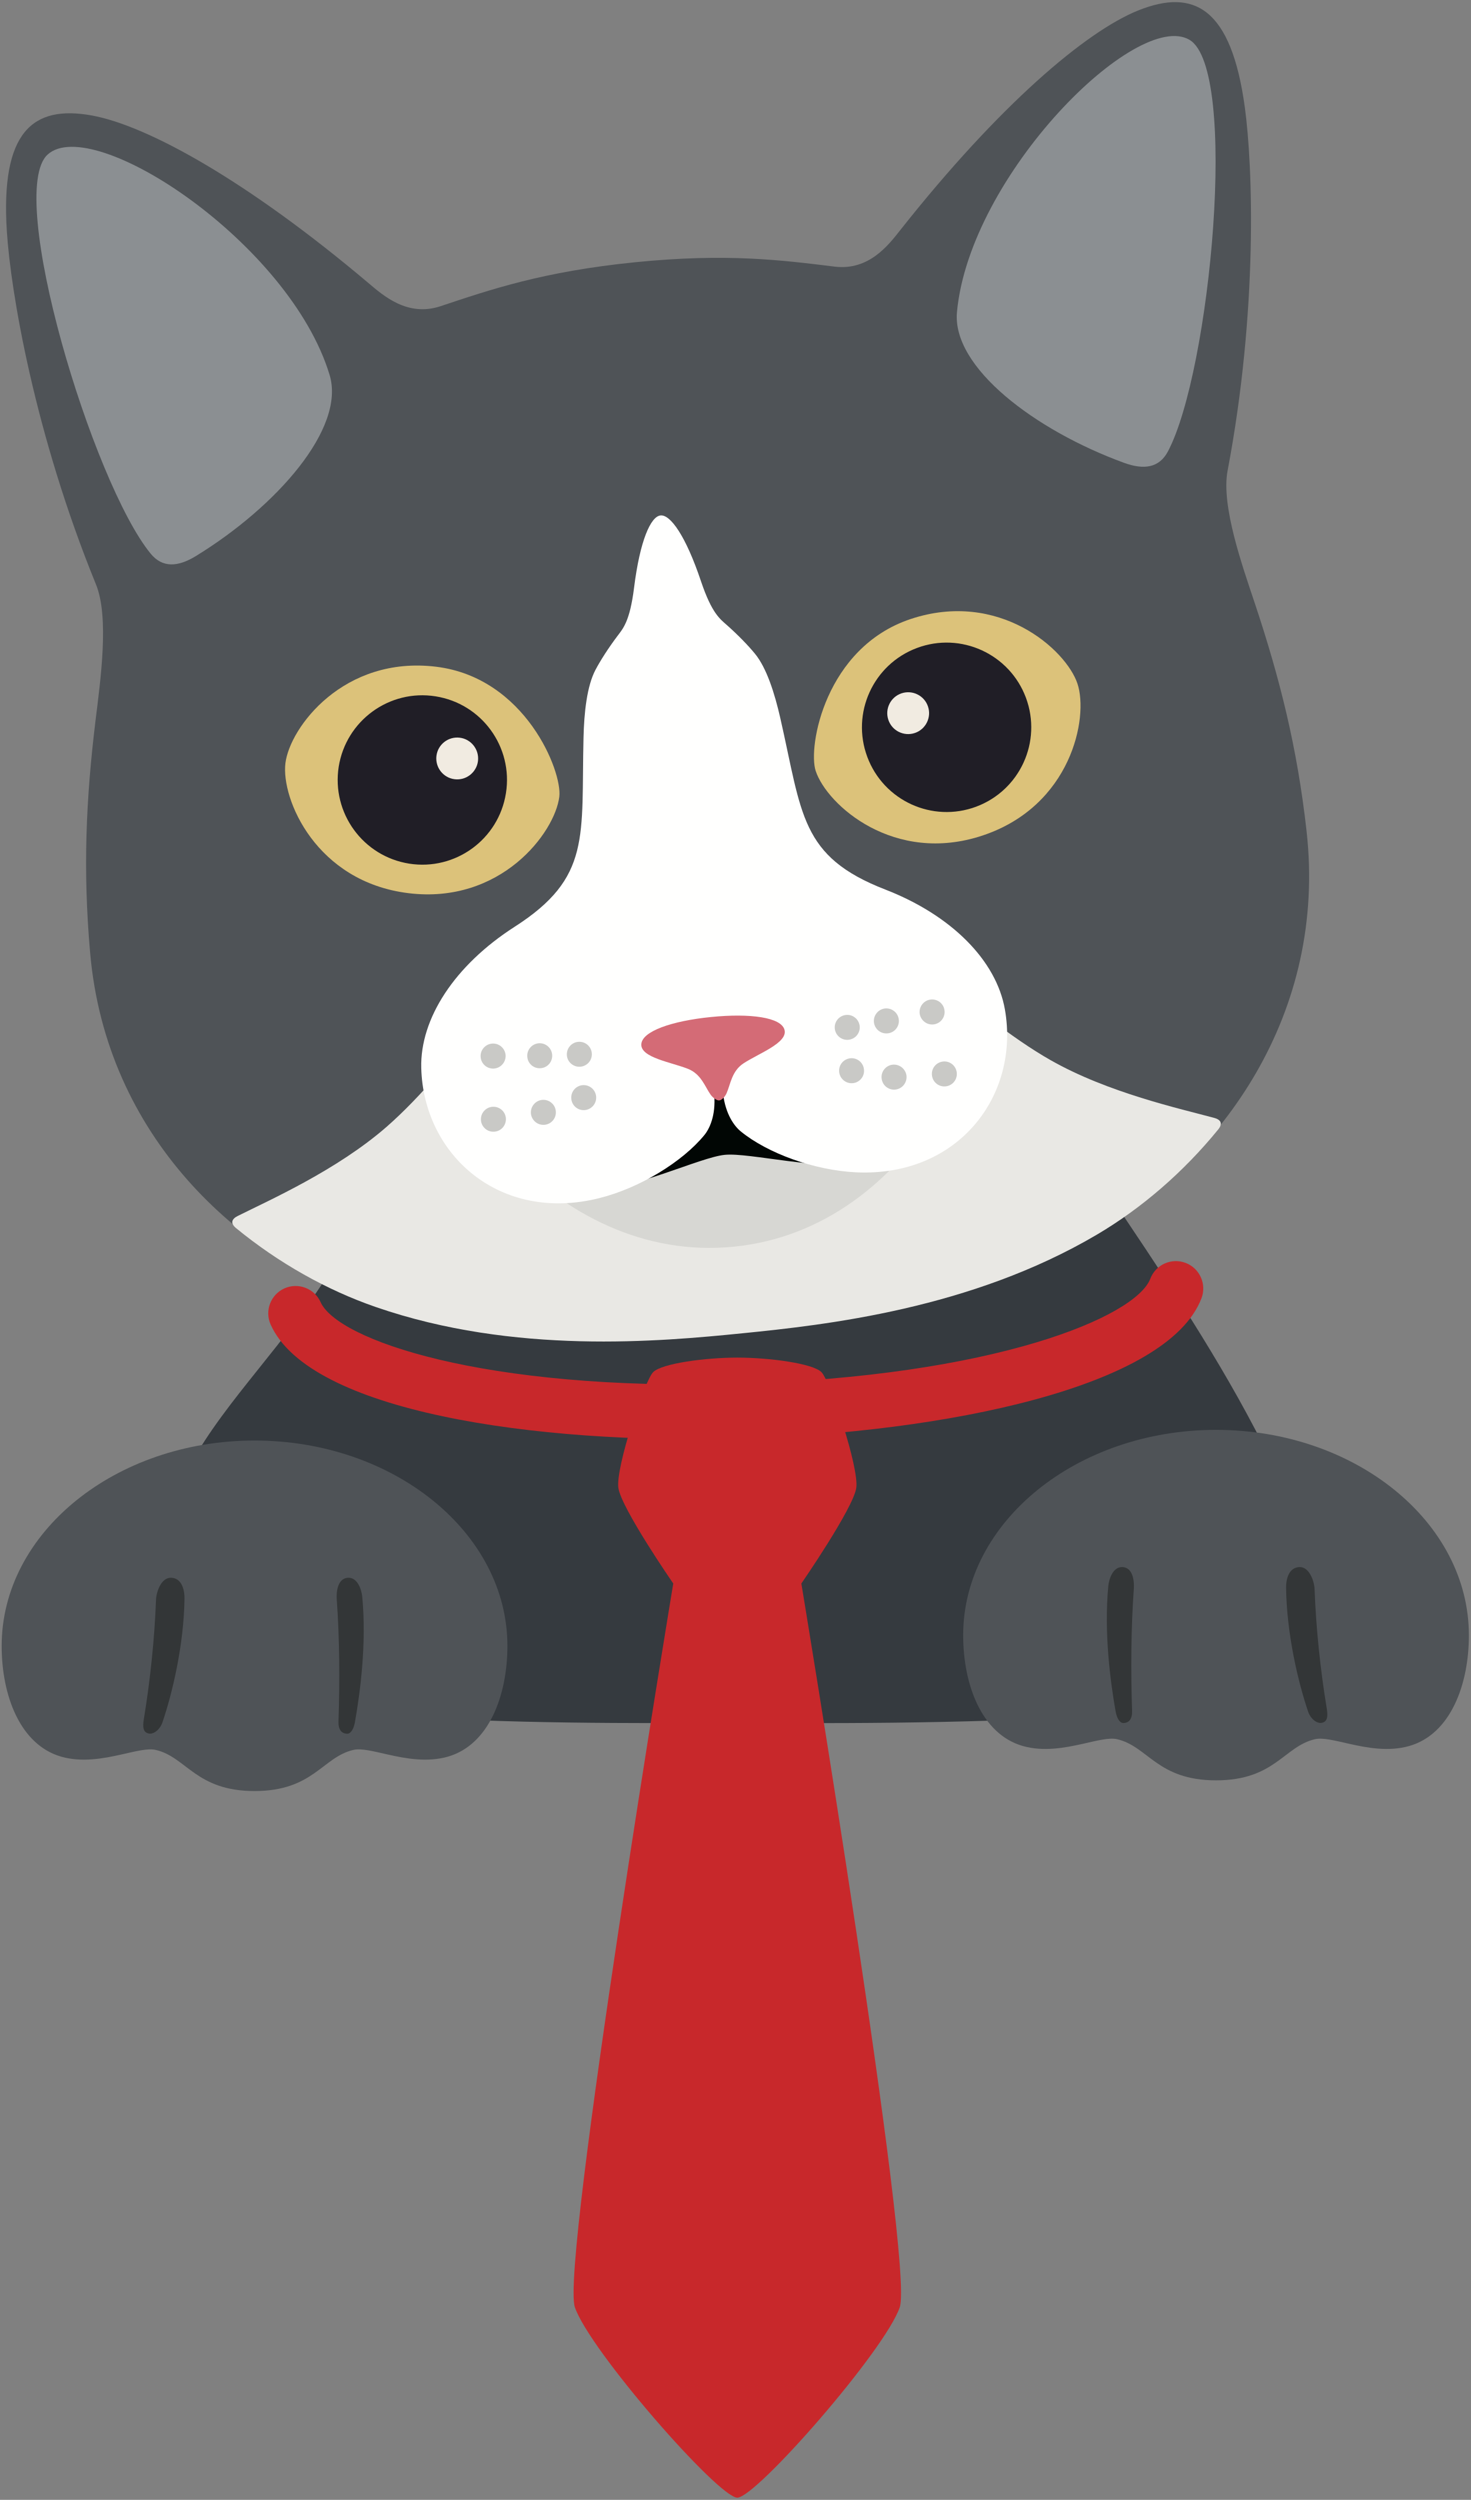 <?xml version="1.0" encoding="UTF-8"?>
<svg width="458px" height="778px" viewBox="0 0 458 778" version="1.1" xmlns="http://www.w3.org/2000/svg" xmlns:xlink="http://www.w3.org/1999/xlink">
    <rect x="0" y="0" width="458" height="778" fill="#808080" stroke="none"/>
    <title>Group 2</title>
    <g id="Page-1" stroke="none" stroke-width="1" fill="none" fill-rule="evenodd">
        <g id="North-America" transform="translate(-5529, -2296)">
            <g id="Group-2" transform="translate(5529.52, 2296.66)">
                <path d="M219.35,368.647 L113.122,374.079 C89.341,430.544 38.577,448.278 50.501,511.313 C55.378,537.093 172.346,535.587 225.694,535.587 C279.042,535.587 414.384,537.504 412.749,511.313 C409.784,463.845 365.721,402.594 340.486,364.631 L219.35,368.647 Z" id="Fill-4" fill="#353A3F"></path>
                <path d="M381.69,145.859 C391.166,95.843 389.569,51.067 387.055,32.694 C382.838,1.898 371.344,-4.396 353.921,2.568 C337.589,9.107 310.604,32.01 279.928,70.771 C276.227,75.455 270.145,83.633 259.35,82.319 C243.113,80.335 225.939,78.073 197.242,80.954 C168.536,83.836 152.156,89.467 136.636,94.638 C126.318,98.074 118.735,91.266 114.174,87.414 C76.403,55.525 45.402,38.442 28.094,35.282 C9.629,31.919 -0.382,40.374 1.616,71.393 C2.802,89.899 10.136,134.099 29.366,181.232 C33.564,191.513 30.724,211.286 29.242,223.425 C26.249,248.003 25.254,269.969 27.549,295.936 C32.579,352.878 73.544,390.66 116.555,405.549 C159.691,420.456 204.816,416 230.615,413.409 C256.414,410.817 301.529,406.218 340.83,383.029 C380.026,359.888 412.662,314.718 406.275,257.912 C403.368,232.006 398.023,210.677 390.201,187.186 C386.328,175.582 379.625,156.769 381.69,145.859" id="Fill-221" fill="#4F5357"></path>
                <path d="M377.55,347.258 C366.964,344.397 344.435,339.444 326.554,329.264 C314.448,322.367 300.907,311.482 284.699,297.644 C256.165,273.279 226.321,264.147 215.736,265.21 C205.15,266.273 177.716,281.156 154.604,310.705 C141.465,327.491 130.354,340.85 119.864,350.016 C104.354,363.551 83.269,372.884 73.467,377.789 C71.718,378.669 71.039,379.96 72.989,381.566 C86.204,392.4 101.217,400.844 116.45,406.103 C159.586,421.03 204.902,416.87 230.701,414.279 C256.5,411.688 301.739,406.753 341.05,383.555 C354.925,375.37 367.968,364.115 378.764,350.864 C380.361,348.901 379.433,347.77 377.55,347.258" id="Fill-222" fill="#E9E8E4"></path>
                <path d="M219.934,307.003 C185.069,310.521 155.742,356.446 157.501,358.282 C175.459,377.177 199.958,390.144 227.995,387.332 C256.051,384.511 277.47,366.936 291.316,344.844 C292.655,342.698 254.788,303.521 219.934,307.003" id="Fill-223" fill="#D7D7D3"></path>
                <path d="M270.423,356.398 C258.106,355.318 225.222,306.612 219.475,302.424 C214.665,307.672 192.126,361.944 180.26,365.454 C170.143,368.456 175.373,370.206 182.22,370.034 C196.85,369.68 217.304,359.535 225.126,358.75 C232.948,357.966 255.008,363.838 269.428,361.284 C276.17,360.089 280.941,357.326 270.423,356.398" id="Fill-224" fill="#010604"></path>
                <path d="M60.453,172.405 C54.84,175.845 50.04,176.105 46.387,171.647 C28.371,149.693 1.1,59.417 14.315,47.437 C28.429,34.665 89.723,74.98 102.107,116.047 C107.127,132.64 85.583,157.007 60.453,172.405" id="Fill-225" fill="#8B8F92"></path>
                <path d="M349.475,143.388 C355.661,145.642 360.414,144.943 363.11,139.848 C376.393,114.751 385.18,20.855 369.842,11.743 C353.472,2.03 301.414,53.725 297.436,96.436 C295.82,113.695 321.782,133.293 349.475,143.388" id="Fill-226" fill="#8B8F92"></path>
                <path d="M135.288,206.843 C106.496,203.327 89.704,225.732 88.346,236.865 C86.979,248.007 97.89,273.794 126.663,277.314 C155.455,280.834 172.265,258.431 173.623,247.295 C174.589,239.424 163.047,210.237 135.288,206.843" id="Fill-227" fill="#DCC27A"></path>
                <path d="M157.004,246.197 C154.738,260.578 141.255,270.38 126.883,268.122 C112.491,265.846 102.69,252.352 104.937,237.97 C107.222,223.592 120.724,213.77 135.097,216.055 C149.478,218.324 159.289,231.82 157.004,246.197" id="Fill-228" fill="#201E26"></path>
                <path d="M148.302,236.18 C147.862,239.743 144.611,242.29 141.044,241.852 C137.468,241.42 134.934,238.168 135.364,234.599 C135.795,231.034 139.055,228.49 142.622,228.926 C146.189,229.363 148.723,232.615 148.302,236.18" id="Fill-229" fill="#F1EBE1"></path>
                <path d="M282.978,192.005 C310.489,182.847 331.402,201.464 334.949,212.106 C338.497,222.75 332.951,250.193 305.43,259.363 C277.929,268.537 256.988,249.924 253.45,239.28 C250.944,231.758 256.452,200.859 282.978,192.005" id="Fill-230" fill="#DCC27A"></path>
                <path d="M269.514,234.902 C274.602,248.547 289.767,255.47 303.403,250.399 C317.058,245.302 323.981,230.135 318.904,216.486 C313.817,202.849 298.632,195.908 284.996,200.999 C271.36,206.082 264.427,221.264 269.514,234.902" id="Fill-231" fill="#201E26"></path>
                <path d="M276.065,223.354 C277.193,226.758 280.884,228.608 284.307,227.468 C287.702,226.336 289.557,222.643 288.419,219.231 C287.291,215.824 283.59,213.98 280.186,215.114 C276.772,216.253 274.927,219.944 276.065,223.354" id="Fill-232" fill="#F1EBE1"></path>
                <path d="M312.354,313.479 C309.695,298.365 295.859,284.226 275.108,276.181 C248.582,265.889 249.261,252.769 242.415,222.765 C240.674,215.136 238.179,207.225 234.545,202.802 C232.451,200.245 229.362,197.058 225.948,194.013 C223.692,191.993 221.148,190.388 217.706,180.156 C212.991,166.125 208.21,159.445 205.15,159.753 C202.081,160.06 198.734,167.555 196.898,182.246 C195.559,192.958 193.389,195.035 191.581,197.464 C188.837,201.127 186.446,204.864 184.897,207.787 C182.22,212.844 181.34,221.092 181.158,228.914 C180.403,259.682 183.683,272.404 159.729,287.764 C140.997,299.775 130.239,316.383 130.641,331.723 C131.339,358.77 155.101,380.027 186.14,372.205 C198.772,369.03 211.997,360.883 218.767,352.619 C220.354,350.701 222.391,346.545 221.856,339.992 C221.588,336.92 221.942,333.292 221.76,330.976 L220.699,316.995 L220.928,316.911 L221.167,316.948 L222.908,330.861 C223.185,333.166 224.256,336.652 224.61,339.715 C225.384,346.246 228.205,349.912 230.146,351.476 C238.418,358.234 253,363.579 266.015,364.191 C297.991,365.683 317.049,340.125 312.354,313.479" id="Fill-233" fill="#FFFFFE"></path>
                <path d="M156.908,327.795 C156.994,329.931 155.369,331.771 153.236,331.903 C151.066,332.023 149.23,330.371 149.125,328.213 C148.991,326.084 150.655,324.241 152.797,324.12 C154.948,324.002 156.774,325.65 156.908,327.795" id="Fill-234" fill="#C9C9C6"></path>
                <path d="M171.405,327.701 C171.52,329.859 169.875,331.686 167.723,331.794 C165.581,331.93 163.736,330.264 163.65,328.132 C163.506,325.99 165.161,324.147 167.303,324.019 C169.454,323.908 171.29,325.562 171.405,327.701" id="Fill-235" fill="#C9C9C6"></path>
                <path d="M183.75,327.241 C183.874,329.375 182.22,331.214 180.078,331.324 C177.936,331.453 176.081,329.819 175.966,327.667 C175.87,325.519 177.506,323.687 179.638,323.577 C181.79,323.442 183.625,325.091 183.75,327.241" id="Fill-236" fill="#C9C9C6"></path>
                <path d="M156.994,347.452 C157.1,349.599 155.474,351.436 153.322,351.551 C151.18,351.679 149.335,350.039 149.22,347.891 C149.096,345.746 150.75,343.901 152.892,343.791 C155.044,343.675 156.88,345.311 156.994,347.452" id="Fill-237" fill="#C9C9C6"></path>
                <path d="M172.543,345.313 C172.677,347.456 171.032,349.292 168.88,349.414 C166.729,349.53 164.912,347.889 164.769,345.75 C164.673,343.588 166.308,341.769 168.44,341.633 C170.582,341.522 172.447,343.16 172.543,345.313" id="Fill-238" fill="#C9C9C6"></path>
                <path d="M185.098,340.731 C185.213,342.871 183.568,344.718 181.417,344.833 C179.284,344.947 177.439,343.312 177.353,341.161 C177.209,339.02 178.854,337.178 180.986,337.057 C183.166,336.941 184.983,338.587 185.098,340.731" id="Fill-239" fill="#C9C9C6"></path>
                <path d="M285.828,314.852 C286.172,316.962 288.123,318.442 290.255,318.146 C292.397,317.832 293.87,315.849 293.544,313.714 C293.248,311.601 291.259,310.123 289.136,310.431 C287.004,310.743 285.541,312.723 285.828,314.852" id="Fill-240" fill="#C9C9C6"></path>
                <path d="M271.599,317.641 C271.924,319.777 273.894,321.243 276.026,320.92 C278.149,320.628 279.631,318.63 279.306,316.518 C279.01,314.393 277.021,312.916 274.888,313.217 C272.766,313.535 271.293,315.521 271.599,317.641" id="Fill-241" fill="#C9C9C6"></path>
                <path d="M259.417,319.643 C259.723,321.76 261.702,323.233 263.825,322.917 C265.957,322.615 267.439,320.646 267.124,318.515 C266.799,316.39 264.829,314.92 262.725,315.236 C260.583,315.531 259.101,317.513 259.417,319.643" id="Fill-242" fill="#C9C9C6"></path>
                <path d="M289.662,334.131 C289.968,336.26 291.938,337.734 294.061,337.421 C296.193,337.12 297.666,335.147 297.35,333.018 C297.054,330.891 295.074,329.411 292.952,329.729 C290.81,330.044 289.347,332.011 289.662,334.131" id="Fill-243" fill="#C9C9C6"></path>
                <path d="M273.999,335.127 C274.296,337.254 276.265,338.727 278.398,338.419 C280.53,338.104 281.984,336.135 281.706,334.011 C281.362,331.872 279.392,330.415 277.269,330.706 C275.147,331.024 273.655,332.998 273.999,335.127" id="Fill-244" fill="#C9C9C6"></path>
                <path d="M260.774,333.134 C261.09,335.254 263.069,336.735 265.202,336.421 C267.315,336.109 268.797,334.14 268.453,332.014 C268.176,329.887 266.187,328.41 264.073,328.715 C261.922,329.034 260.459,331.009 260.774,333.134" id="Fill-245" fill="#C9C9C6"></path>
                <path d="M220.833,315.858 C208.66,317.08 199.241,320.303 199.155,324.419 C199.04,328.519 208.526,329.927 213.756,332.014 C217.792,333.652 218.997,337.563 220.708,339.995 C221.607,341.26 222.965,341.938 223.433,341.803 C223.912,341.842 225.155,340.903 225.738,339.491 C226.924,336.768 227.316,332.695 230.959,330.287 C235.654,327.203 244.691,323.936 243.763,319.94 C242.855,315.924 233.005,314.636 220.833,315.858" id="Fill-246" fill="#D46B76"></path>
                <path d="M248.984,492.164 C248.984,492.164 265.173,468.727 266.081,462.406 C266.99,456.076 257.944,429.081 255.238,426.375 C252.532,423.66 238.982,421.852 229.047,421.852 C219.102,421.852 205.561,423.66 202.846,426.375 C200.14,429.081 191.103,456.076 192.012,462.406 C192.911,468.727 209.1,492.164 209.1,492.164 C209.1,492.164 173.977,704.094 178.462,717.376 C182.937,730.668 223.147,776.663 229.047,776.663 C234.937,776.663 275.147,730.668 279.631,717.376 C284.106,704.094 248.984,492.164 248.984,492.164" id="Fill-247" fill="#C8282B"></path>
                <path d="M229.773,447.049 C165.801,448.856 95.853,438.586 83.747,411.573 C81.825,407.279 83.747,402.24 88.04,400.308 C92.324,398.396 97.383,400.308 99.305,404.602 C104.488,416.182 149.392,432.266 229.286,430.009 C309.188,427.752 353.108,409.154 357.631,397.306 C359.305,392.907 364.239,390.708 368.628,392.381 C373.027,394.055 375.235,398.989 373.562,403.387 C362.996,431.042 293.736,445.242 229.773,447.049" id="Fill-248" fill="#C8282B"></path>
                <path d="M78.736,447.661 C35.438,447.661 0,476.281 0,511.585 C-0.01,527.009 5.747,542.376 18.541,546.048 C24.986,547.893 31.67,546.631 37.264,545.378 C41.701,544.384 45.459,543.39 47.898,543.935 C57.575,546.134 60.377,556.748 78.736,556.748 C97.096,556.748 99.879,546.134 109.575,543.935 C112.004,543.39 115.762,544.384 120.199,545.378 C125.792,546.631 132.477,547.893 138.931,546.048 C151.706,542.376 157.463,527.009 157.463,511.585 C157.463,476.281 122.025,447.661 78.736,447.661" id="Fill-279" fill="#4F5357"></path>
                <path d="M107.576,538.914 C107.557,538.914 107.528,538.914 107.5,538.914 C105.798,538.809 104.784,537.671 104.87,535.061 C105.281,522.821 105.224,509.376 104.325,497.079 C104.153,494.794 104.583,490.529 107.844,490.366 C107.901,490.366 107.959,490.366 108.007,490.366 C110.818,490.366 112.061,494.057 112.271,496.295 C113.639,510.897 111.64,525.938 110.005,535.223 C109.613,537.499 108.685,538.914 107.576,538.914" id="Fill-280" fill="#333637"></path>
                <path d="M46.243,538.886 C46.177,538.886 46.11,538.876 46.033,538.876 C44.035,538.637 43.834,536.945 44.264,534.372 C46.253,522.285 47.601,509.415 48.06,497.165 C48.146,494.918 49.581,490.366 52.66,490.366 C52.698,490.366 52.746,490.366 52.784,490.366 C56.255,490.5 56.953,494.507 56.925,496.773 C56.733,511.337 53.138,526.311 50.059,535.376 C49.323,537.528 47.563,538.886 46.243,538.886" id="Fill-281" fill="#333637"></path>
                <path d="M378.095,444.343 C421.393,444.343 456.821,472.953 456.821,508.267 C456.831,523.682 451.074,539.048 438.29,542.72 C431.835,544.566 425.16,543.303 419.566,542.051 C415.13,541.056 411.362,540.062 408.933,540.607 C399.247,542.816 396.454,553.42 378.095,553.42 C359.735,553.42 356.952,542.816 347.256,540.607 C344.827,540.062 341.06,541.056 336.623,542.051 C331.029,543.303 324.345,544.566 317.9,542.72 C305.124,539.048 299.368,523.682 299.368,508.267 C299.368,472.953 334.796,444.343 378.095,444.343" id="Fill-282" fill="#4F5357"></path>
                <path d="M349.245,535.587 C348.145,535.587 347.218,534.171 346.816,531.896 C345.181,522.611 343.192,507.569 344.55,492.967 C344.76,490.73 346.003,487.039 348.815,487.039 C348.872,487.039 348.93,487.039 348.987,487.039 C352.238,487.201 352.668,491.466 352.506,493.751 C351.607,506.049 351.55,519.493 351.951,531.733 C352.037,534.353 351.024,535.491 349.322,535.587 C349.302,535.587 349.274,535.587 349.245,535.587" id="Fill-283" fill="#333637"></path>
                <path d="M410.578,535.558 C409.268,535.558 407.499,534.21 406.772,532.049 C403.693,522.984 400.098,508.009 399.906,493.455 C399.868,491.179 400.576,487.182 404.047,487.039 C404.085,487.039 404.123,487.039 404.162,487.039 C407.241,487.039 408.685,491.6 408.771,493.838 C409.23,506.087 410.568,518.958 412.567,531.045 C412.988,533.626 412.787,535.319 410.788,535.548 C410.721,535.558 410.654,535.558 410.578,535.558" id="Fill-284" fill="#333637"></path>
            </g>
        </g>
    </g>
</svg>